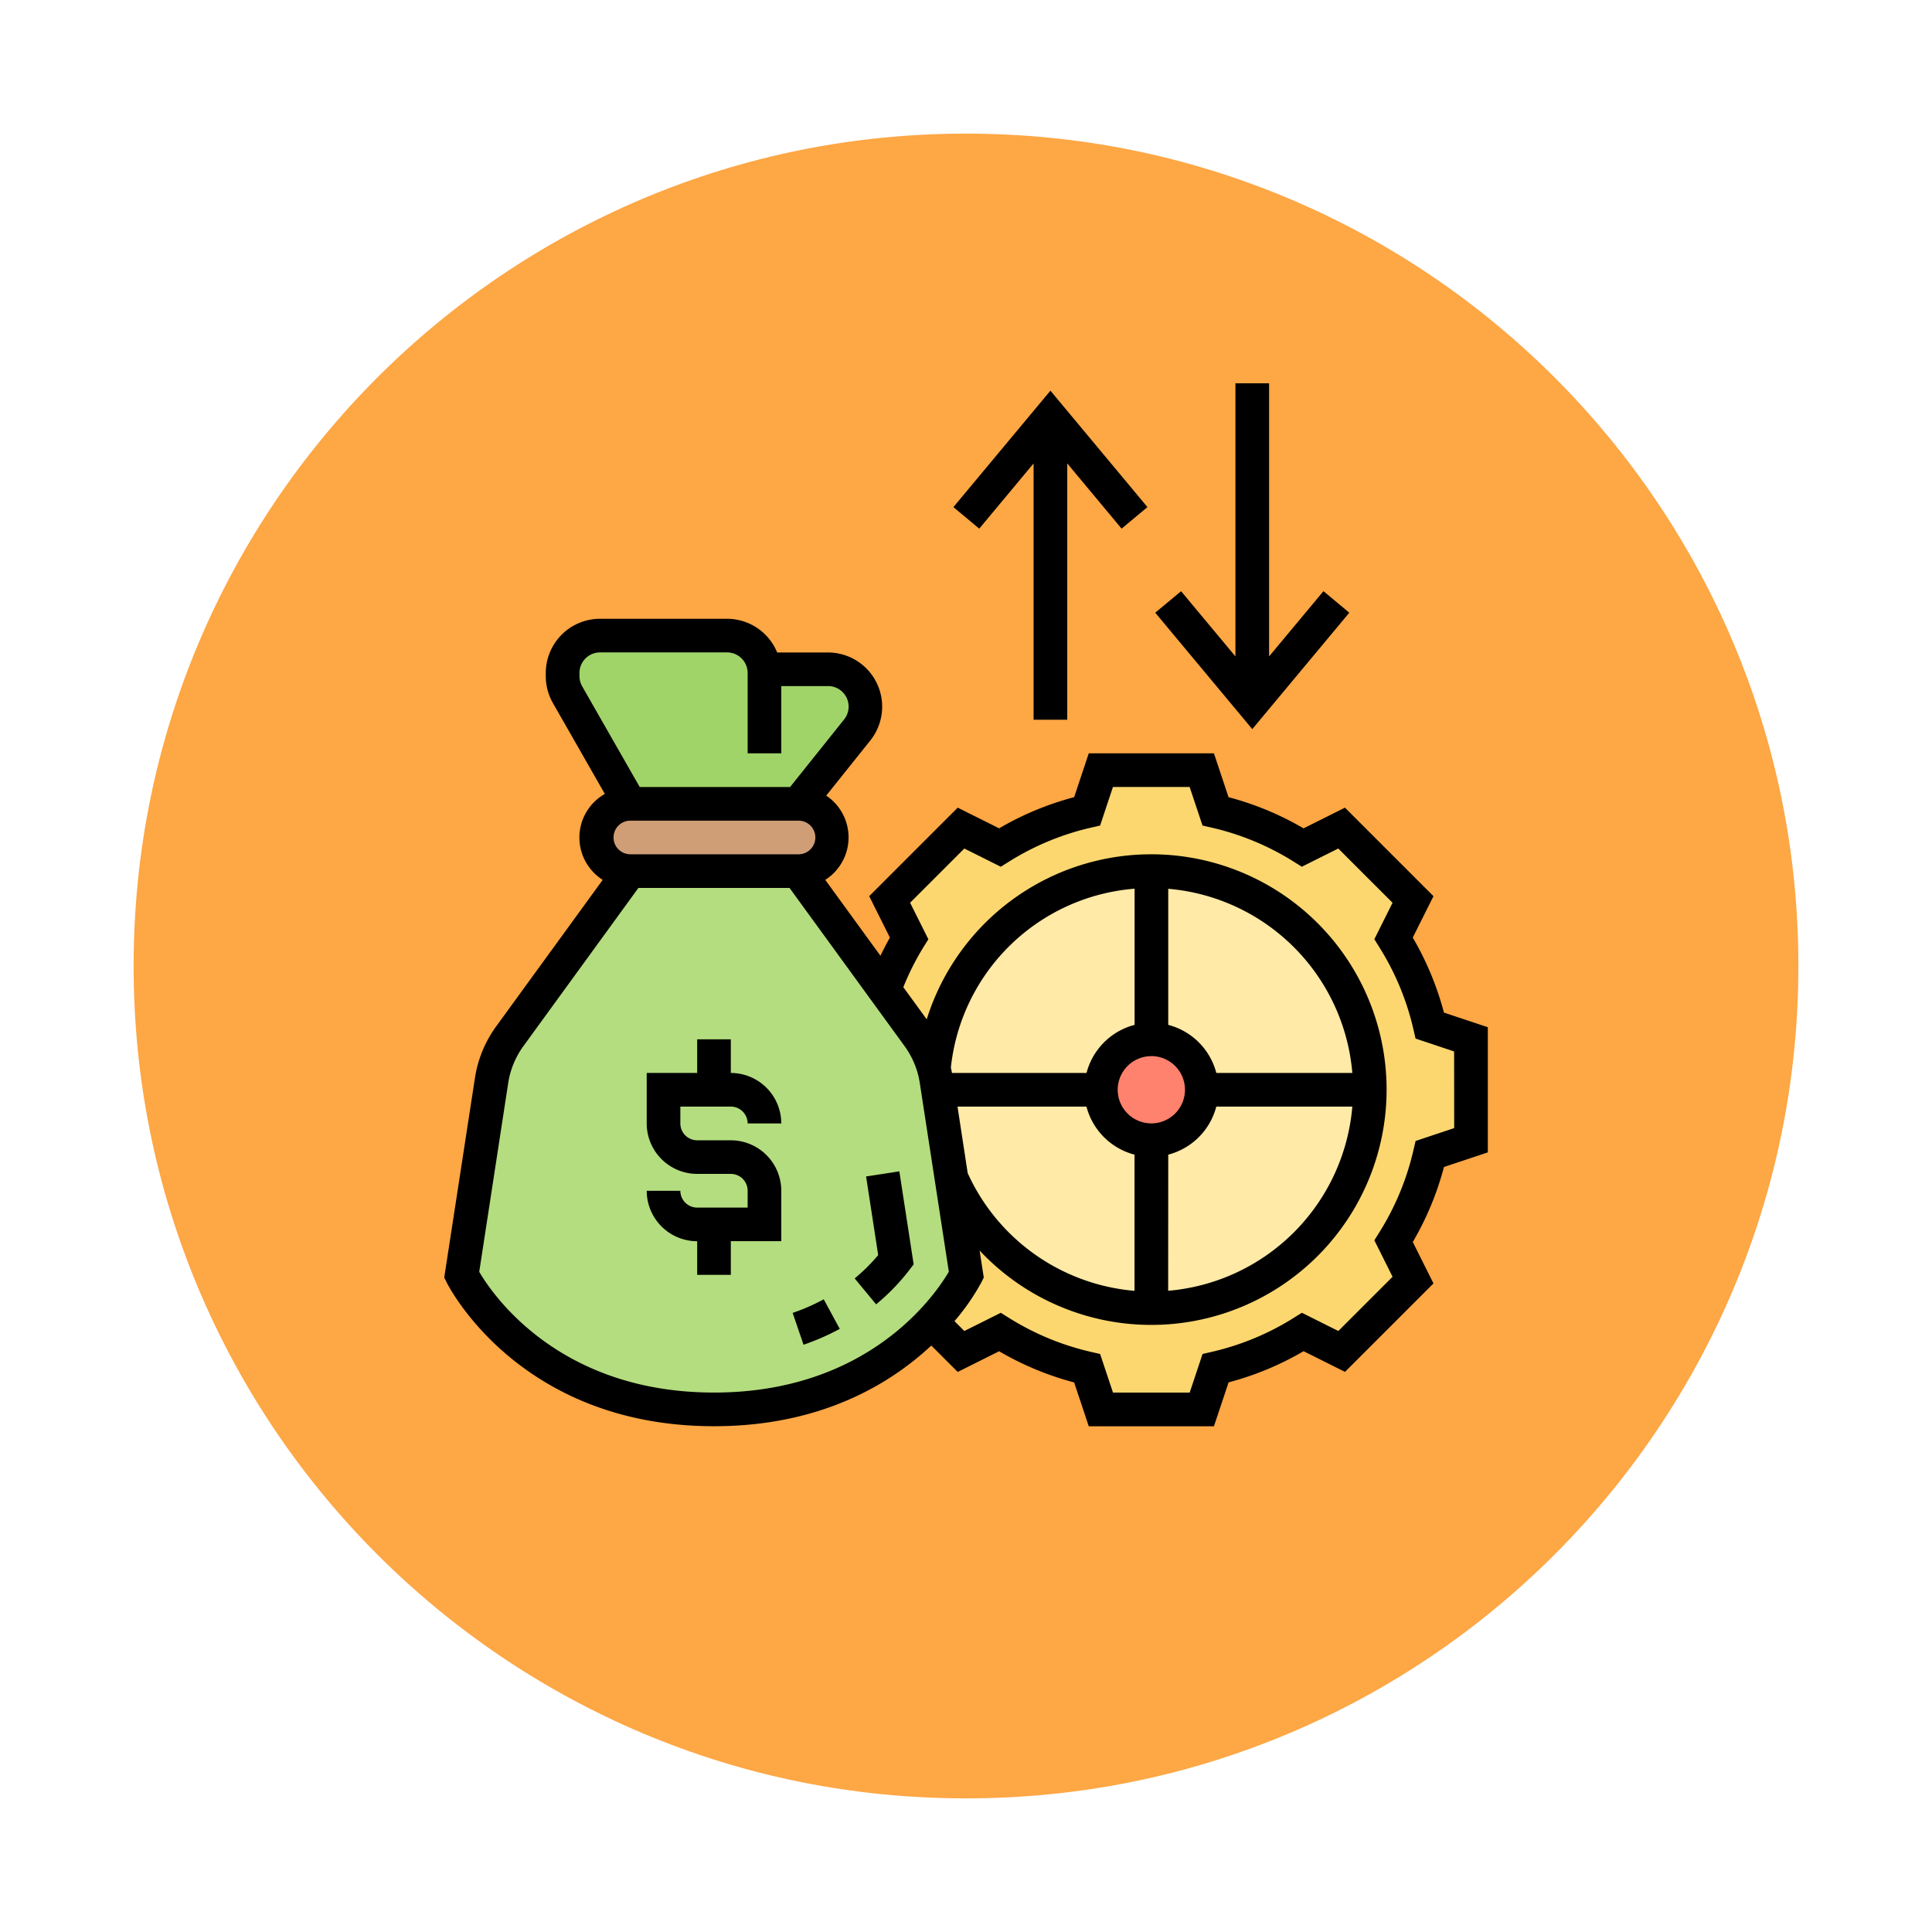 <svg xmlns="http://www.w3.org/2000/svg" xmlns:xlink="http://www.w3.org/1999/xlink" width="173.5" height="173.5" viewBox="0 0 173.5 173.5">
  <defs>
    <filter id="Trazado_896985" x="0" y="0" width="173.5" height="173.5" filterUnits="userSpaceOnUse">
      <feOffset dy="3" input="SourceAlpha"/>
      <feGaussianBlur stdDeviation="3" result="blur"/>
      <feFlood flood-opacity="0.161"/>
      <feComposite operator="in" in2="blur"/>
      <feComposite in="SourceGraphic"/>
    </filter>
  </defs>
  <g id="Grupo_1176960" data-name="Grupo 1176960" transform="translate(5896.981 11074.953)">
    <g id="Grupo_1176695" data-name="Grupo 1176695" transform="translate(-6168.032 -15637.953)">
      <g id="Grupo_1111318" data-name="Grupo 1111318" transform="translate(280.051 4569)">
        <g id="Grupo_1109826" data-name="Grupo 1109826" transform="translate(0 0)">
          <g id="Grupo_1098742" data-name="Grupo 1098742">
            <g transform="matrix(1, 0, 0, 1, -9, -6)" filter="url(#Trazado_896985)">
              <g id="Trazado_896985-2" data-name="Trazado 896985" transform="translate(9 6)" fill="#fd9826" opacity="0.859">
                <path d="M 77.75 154 C 67.456 154 57.47 151.984 48.07 148.009 C 43.553 146.098 39.195 143.732 35.119 140.979 C 31.081 138.251 27.284 135.118 23.833 131.667 C 20.382 128.216 17.249 124.419 14.521 120.381 C 11.768 116.305 9.402 111.947 7.491 107.43 C 3.516 98.03 1.5 88.044 1.5 77.75 C 1.5 67.456 3.516 57.47 7.491 48.07 C 9.402 43.553 11.768 39.195 14.521 35.119 C 17.249 31.081 20.382 27.284 23.833 23.833 C 27.284 20.382 31.081 17.249 35.119 14.521 C 39.195 11.768 43.553 9.402 48.07 7.491 C 57.47 3.516 67.456 1.5 77.75 1.5 C 88.044 1.5 98.03 3.516 107.429 7.491 C 111.947 9.402 116.305 11.768 120.381 14.521 C 124.419 17.249 128.216 20.382 131.667 23.833 C 135.118 27.284 138.25 31.081 140.978 35.119 C 143.732 39.195 146.097 43.553 148.008 48.07 C 151.984 57.47 154 67.456 154 77.75 C 154 88.044 151.984 98.03 148.008 107.43 C 146.097 111.947 143.732 116.305 140.978 120.381 C 138.25 124.419 135.118 128.216 131.667 131.667 C 128.216 135.118 124.419 138.251 120.381 140.979 C 116.305 143.732 111.947 146.098 107.429 148.009 C 98.03 151.984 88.044 154 77.75 154 Z" stroke="none"/>
                <path d="M 77.75 3 C 67.657 3 57.868 4.976 48.655 8.873 C 44.226 10.746 39.955 13.065 35.959 15.764 C 32 18.439 28.277 21.51 24.894 24.894 C 21.51 28.277 18.439 32 15.764 35.959 C 13.065 39.955 10.746 44.226 8.873 48.655 C 4.976 57.868 3 67.657 3 77.75 C 3 87.843 4.976 97.632 8.873 106.845 C 10.746 111.274 13.065 115.545 15.764 119.541 C 18.439 123.5 21.51 127.223 24.894 130.606 C 28.277 133.99 32 137.061 35.959 139.736 C 39.955 142.435 44.226 144.754 48.655 146.627 C 57.868 150.524 67.657 152.5 77.75 152.5 C 87.842 152.5 97.631 150.524 106.845 146.627 C 111.274 144.754 115.545 142.435 119.541 139.736 C 123.5 137.061 127.223 133.99 130.606 130.606 C 133.989 127.223 137.061 123.5 139.735 119.541 C 142.435 115.545 144.754 111.274 146.627 106.845 C 150.524 97.632 152.5 87.843 152.5 77.75 C 152.5 67.657 150.524 57.868 146.627 48.655 C 144.754 44.226 142.435 39.955 139.735 35.959 C 137.061 32 133.989 28.277 130.606 24.894 C 127.223 21.51 123.5 18.439 119.541 15.764 C 115.545 13.065 111.274 10.746 106.845 8.873 C 97.631 4.976 87.842 3 77.75 3 M 77.75 0 C 120.69 0 155.5 34.81 155.5 77.75 L 155.5 77.75 C 155.5 120.69 120.69 155.5 77.75 155.5 C 34.81 155.5 -1.52587890625e-05 120.69 -1.52587890625e-05 77.75 L -1.52587890625e-05 77.75 C -1.52587890625e-05 34.81 34.81 0 77.75 0 Z" stroke="none" fill="#fff"/>
              </g>
            </g>
          </g>
        </g>
      </g>
    </g>
    <g id="term-loan_2846103" transform="translate(-5858.05 -11041.531)">
      <g id="Grupo_1176958" data-name="Grupo 1176958" transform="translate(2.529 23.659)">
        <g id="Grupo_1176952" data-name="Grupo 1176952" transform="translate(37.931 12.085)">
          <path id="Trazado_1032202" data-name="Trazado 1032202" d="M76.113,46.931a25.019,25.019,0,0,0-3.248-7.825l1.752-3.489L68.2,29.2l-3.489,1.752A25.019,25.019,0,0,0,56.884,27.7L55.645,24H46.581l-1.239,3.7a25.019,25.019,0,0,0-7.825,3.248L34.028,29.2l-6.42,6.42,1.752,3.489a24.765,24.765,0,0,0-2.251,4.577L30.176,47.9a8.95,8.95,0,0,1,1.39,2.855l1.6,9.894L34.5,69.318a19.689,19.689,0,0,1-3.142,4.215l2.674,2.674,3.489-1.752A25.019,25.019,0,0,0,45.343,77.7l1.239,3.7h9.064l1.239-3.7a25.019,25.019,0,0,0,7.825-3.248L68.2,76.206l6.42-6.42L72.866,66.3a25.019,25.019,0,0,0,3.248-7.825l3.7-1.239V48.169Z" transform="translate(-27.11 -24)" fill="#fcd770"/>
        </g>
        <g id="Grupo_1176953" data-name="Grupo 1176953" transform="translate(42.296 21.148)">
          <circle id="Elipse_13107" data-name="Elipse 13107" cx="19.638" cy="19.638" r="19.638" fill="#ffeaa7"/>
        </g>
        <g id="Grupo_1176954" data-name="Grupo 1176954" transform="translate(57.402 36.254)">
          <circle id="Elipse_13108" data-name="Elipse 13108" cx="4.532" cy="4.532" r="4.532" fill="#ff826e"/>
        </g>
        <g id="Grupo_1176955" data-name="Grupo 1176955" transform="translate(12.085 15.106)">
          <path id="Trazado_1032203" data-name="Trazado 1032203" d="M28.127,26a3.03,3.03,0,0,1,3.021,3.021,3.043,3.043,0,0,1-3.021,3.021H13.021A3.03,3.03,0,0,1,10,29.021,3.043,3.043,0,0,1,13.021,26Z" transform="translate(-10 -26)" fill="#cf9e76"/>
        </g>
        <g id="Grupo_1176956" data-name="Grupo 1176956" transform="translate(9.064)">
          <path id="Trazado_1032204" data-name="Trazado 1032204" d="M29.148,31.106H14.042l-5.6-9.8A3.33,3.33,0,0,1,8,19.641v-.287A3.346,3.346,0,0,1,11.353,16h11.42a3.349,3.349,0,0,1,3.338,3.021h5.725a3.352,3.352,0,0,1,2.613,5.453Z" transform="translate(-8 -16)" fill="#a0d468"/>
        </g>
        <g id="Grupo_1176957" data-name="Grupo 1176957" transform="translate(0 21.148)">
          <path id="Trazado_1032205" data-name="Trazado 1032205" d="M44.176,70.469c-3.338,3.489-9.5,7.87-19.517,7.87C8.042,78.339,2,66.254,2,66.254L4.689,48.792A8.877,8.877,0,0,1,6.32,44.834L17.106,30H32.212l7.719,10.619L43,44.834a8.95,8.95,0,0,1,1.39,2.855V47.7a9.361,9.361,0,0,1,.242,1.088l.136.846,1.224,7.946,1.329,8.671A19.689,19.689,0,0,1,44.176,70.469Z" transform="translate(-2 -30)" fill="#b4dd7f"/>
        </g>
      </g>
      <g id="Grupo_1176959" data-name="Grupo 1176959" transform="translate(0.963 1)">
        <path id="Trazado_1032206" data-name="Trazado 1032206" d="M26.389,48.307l1.086,7.063a16.283,16.283,0,0,1-2.112,2.094l1.926,2.328a19.011,19.011,0,0,0,2.979-3.077l.393-.512-1.286-8.355Z" transform="translate(11.495 22.92)"/>
        <path id="Trazado_1032207" data-name="Trazado 1032207" d="M21.676,56.676l.977,2.86a21.389,21.389,0,0,0,3.254-1.424l-1.441-2.656a18.368,18.368,0,0,1-2.79,1.221Z" transform="translate(9.613 26.804)"/>
        <path id="Trazado_1032208" data-name="Trazado 1032208" d="M38.434,7.97V30.988h3.021V7.97l4.882,5.858,2.32-1.934L39.945,1.438,31.232,11.894l2.32,1.934Z" transform="translate(14.492 -0.776)"/>
        <path id="Trazado_1032209" data-name="Trazado 1032209" d="M60.658,21.6l-2.32-1.934-4.882,5.858V1H50.434V25.529l-4.882-5.858L43.232,21.6l8.713,10.456Z" transform="translate(20.619 -1)"/>
        <path id="Trazado_1032210" data-name="Trazado 1032210" d="M90.739,50.364a26.967,26.967,0,0,0-2.8-6.737L89.8,39.91l-7.949-7.949-3.718,1.858a26.967,26.967,0,0,0-6.737-2.8l-1.313-3.938H58.844l-1.313,3.937a26.967,26.967,0,0,0-6.737,2.8l-3.718-1.858-7.949,7.949,1.86,3.721c-.3.521-.58,1.073-.852,1.628l-4.955-6.813a4.518,4.518,0,0,0,.086-7.567l3.961-4.952a4.865,4.865,0,0,0-3.8-7.9H30.862A4.868,4.868,0,0,0,26.365,15H14.946a4.871,4.871,0,0,0-4.864,4.866v.285a4.874,4.874,0,0,0,.64,2.414l4.663,8.162a4.5,4.5,0,0,0-.19,7.718L5.623,51.608a10.622,10.622,0,0,0-1.9,4.612L.963,74.159l.215.431c.264.526,6.66,12.919,24.011,12.919,9.577,0,15.8-3.775,19.515-7.246l2.372,2.372,3.718-1.858a26.967,26.967,0,0,0,6.737,2.8l1.313,3.937h11.24L71.4,83.571a26.967,26.967,0,0,0,6.737-2.8l3.718,1.858L89.8,74.685l-1.858-3.718a26.967,26.967,0,0,0,2.8-6.737l3.938-1.313V51.677Zm-73.1-14.216a1.511,1.511,0,0,1,0-3.021H32.741a1.511,1.511,0,1,1,0,3.021Zm-4.532-16v-.285a1.847,1.847,0,0,1,1.844-1.844H26.367a1.847,1.847,0,0,1,1.843,1.844v7.219h3.021V21.042h4.2a1.844,1.844,0,0,1,1.44,3l-4.852,6.067h-13.5l-5.165-9.038a1.862,1.862,0,0,1-.243-.917Zm-9,53.484L6.709,56.679a7.6,7.6,0,0,1,1.357-3.295L18.4,39.169H31.972L42.311,53.385a7.6,7.6,0,0,1,1.357,3.293l2.609,16.956c-1.19,2.038-7.15,10.852-21.088,10.852S5.286,75.664,4.1,73.635Zm42.95-14.828H58.636a6.034,6.034,0,0,0,4.317,4.317v12.23a18.142,18.142,0,0,1-14.982-10.57Zm17.413-4.532A3.021,3.021,0,1,1,61.442,57.3,3.024,3.024,0,0,1,64.463,54.275Zm1.511,8.849a6.034,6.034,0,0,0,4.317-4.317H82.513A18.136,18.136,0,0,1,65.974,75.346Zm4.317-7.338a6.034,6.034,0,0,0-4.317-4.317V39.246A18.136,18.136,0,0,1,82.513,55.786Zm-7.338-4.317a6.034,6.034,0,0,0-4.317,4.317H46.56c-.032-.16-.063-.32-.1-.477a18.025,18.025,0,0,1,16.5-16.068Zm28.7,9.27-3.465,1.156L88,62.721a23.974,23.974,0,0,1-3.06,7.373l-.45.719,1.636,3.275-4.869,4.869-3.275-1.636-.719.45a23.937,23.937,0,0,1-7.373,3.06l-.826.189-1.157,3.467H61.019l-1.156-3.465-.826-.189a23.974,23.974,0,0,1-7.373-3.06l-.719-.45L47.67,78.958l-.885-.885A20,20,0,0,0,49.2,74.59l.215-.431-.373-2.426a21.132,21.132,0,1,0-4.751-20.766l-2.1-2.885a23.842,23.842,0,0,1,1.8-3.583l.45-.719L42.8,40.5l4.869-4.869,3.275,1.636.719-.45a23.937,23.937,0,0,1,7.373-3.06l.826-.189,1.154-3.467h6.887l1.156,3.465.826.189a23.974,23.974,0,0,1,7.373,3.06l.719.45,3.275-1.636L86.125,40.5l-1.636,3.275.45.719A23.937,23.937,0,0,1,88,51.87l.189.826,3.465,1.157Z" transform="translate(-0.963 6.148)"/>
        <path id="Trazado_1032211" data-name="Trazado 1032211" d="M20.553,46.042a1.513,1.513,0,0,1,1.511,1.511h3.021a4.537,4.537,0,0,0-4.532-4.532V40H17.532v3.021H13v4.532a4.537,4.537,0,0,0,4.532,4.532h3.021A1.513,1.513,0,0,1,22.064,53.6v1.511H17.532A1.513,1.513,0,0,1,16.021,53.6H13a4.537,4.537,0,0,0,4.532,4.532v3.021h3.021V58.127h4.532V53.6a4.537,4.537,0,0,0-4.532-4.532H17.532a1.513,1.513,0,0,1-1.511-1.511V46.042Z" transform="translate(5.183 18.913)"/>
      </g>
    </g>
  </g>
</svg>
